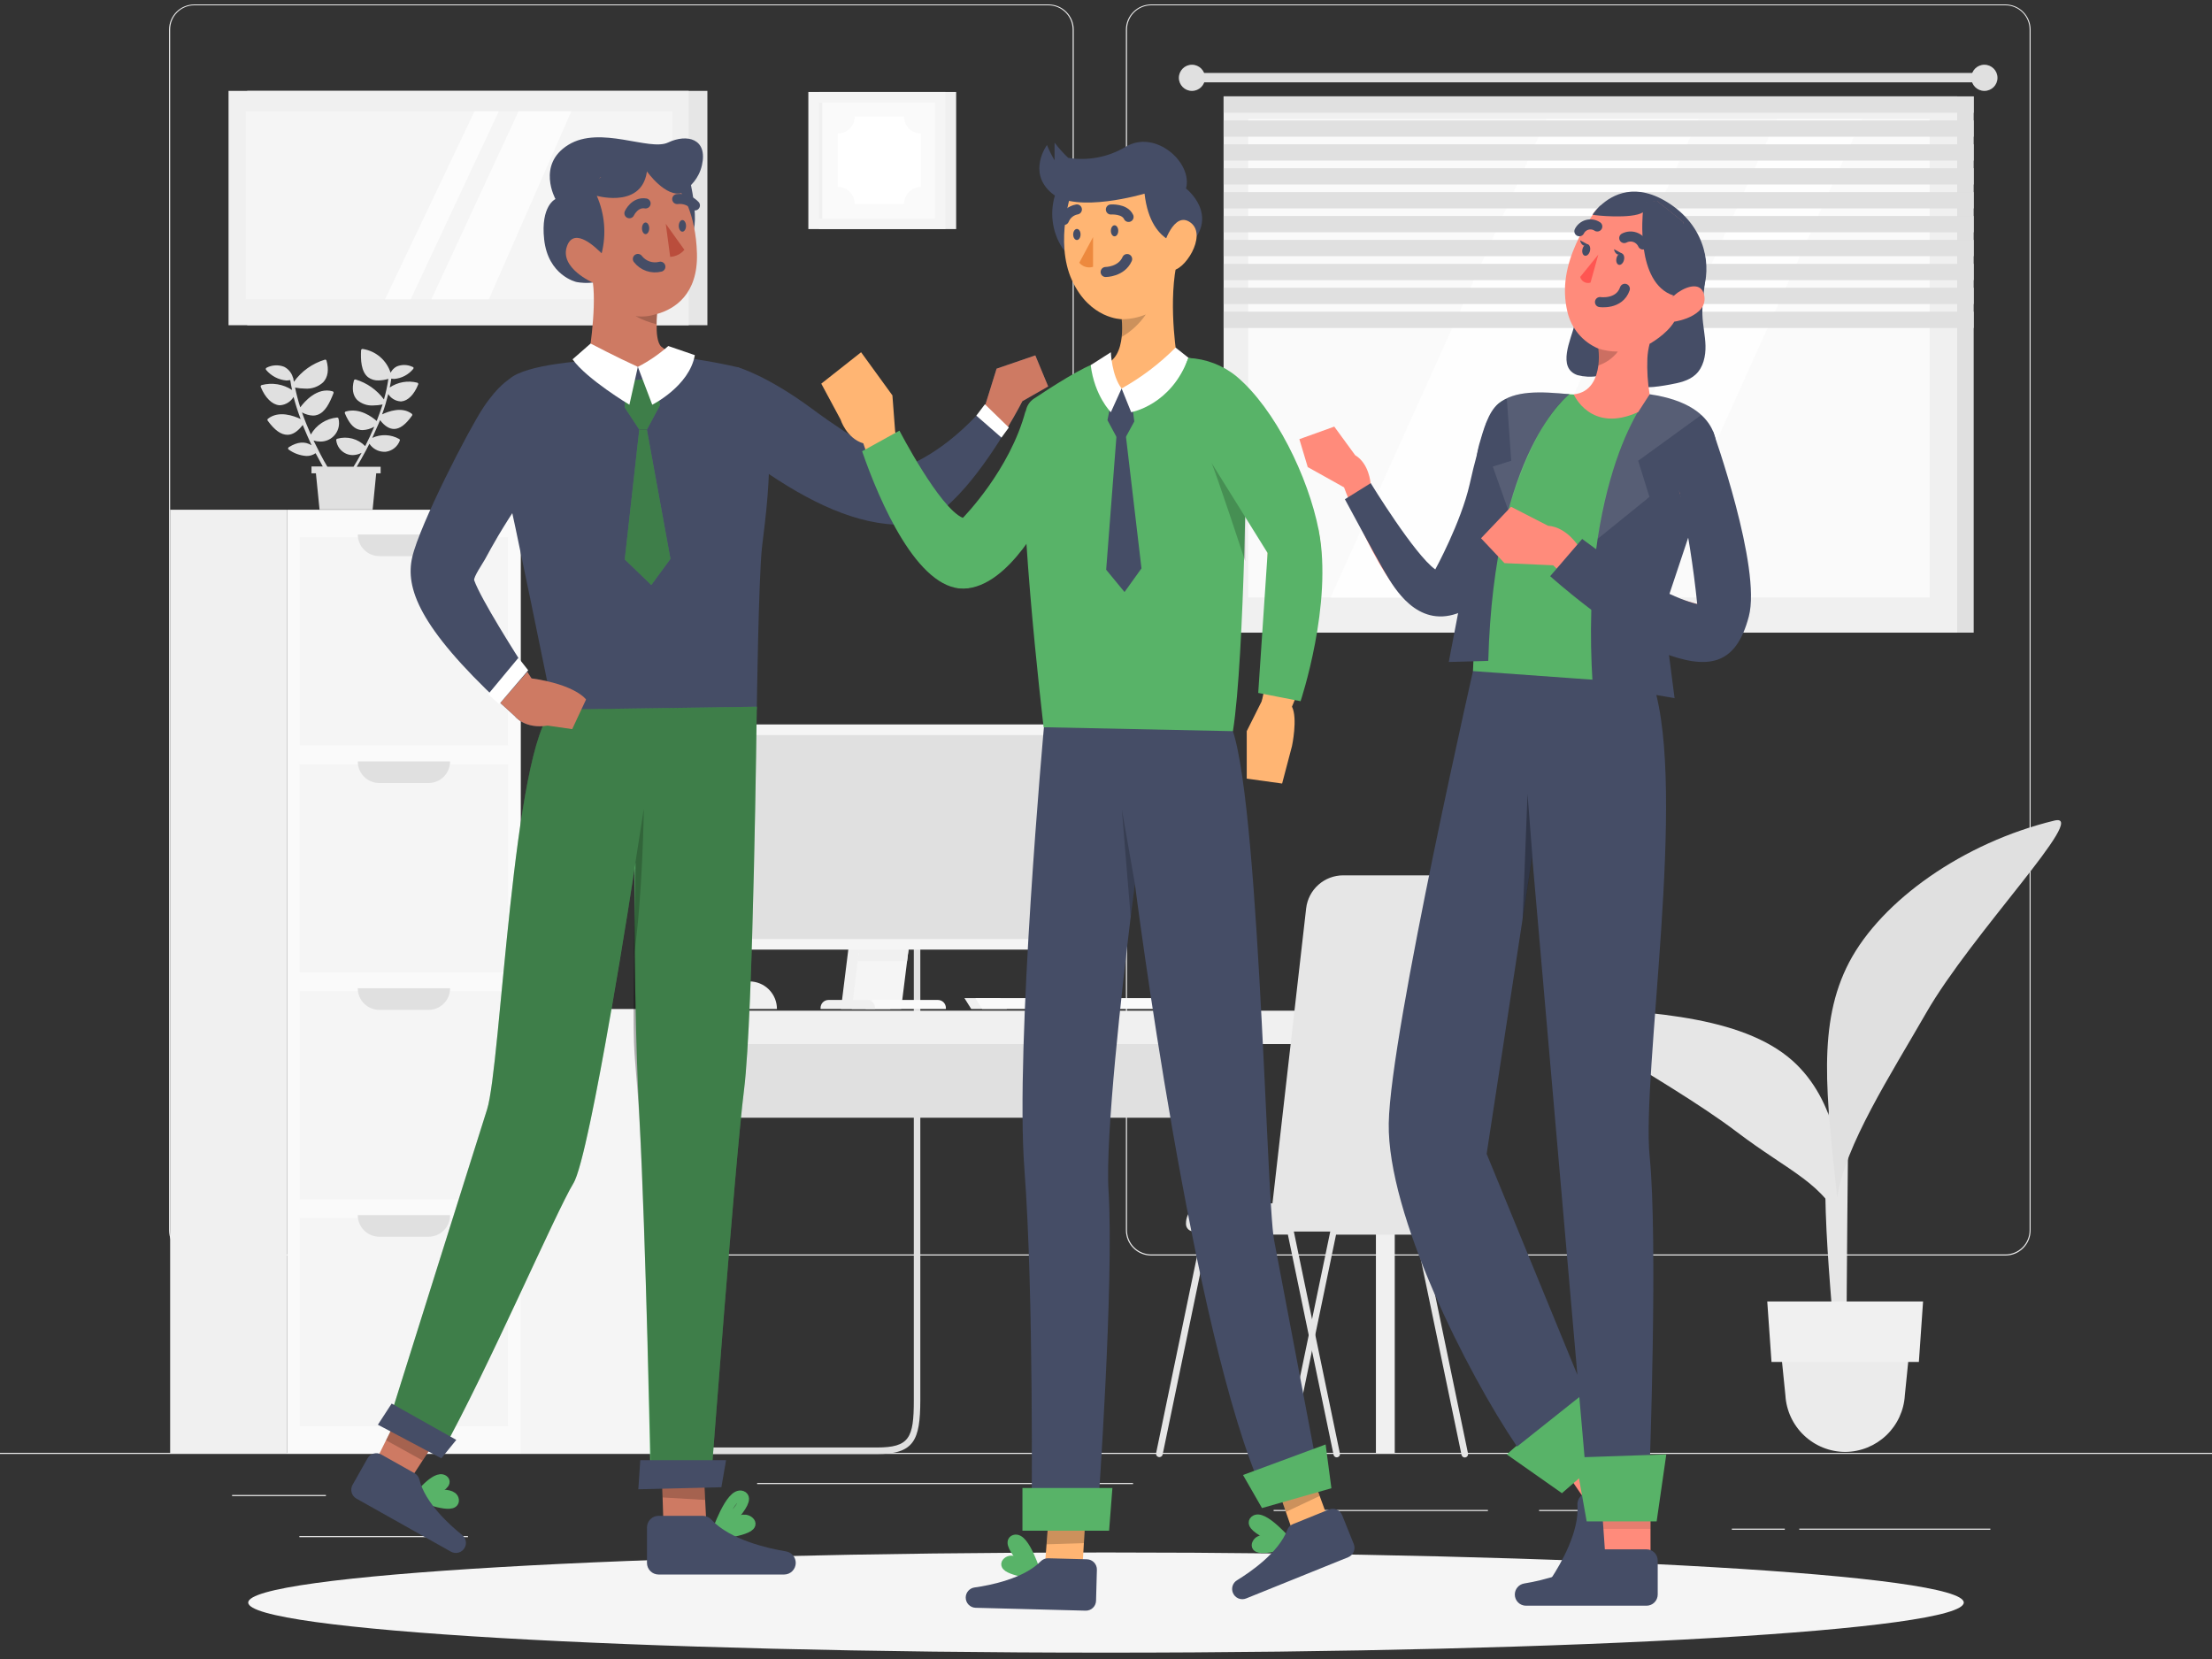 <svg width="220" height="165" viewBox="0 0 220 165" fill="none" xmlns="http://www.w3.org/2000/svg">
<rect x="0" y="0" width="220" height="165" fill="#333333" stroke="none"/>
<g clip-path="url(#clip0_1:6251)">
<path d="M110 164.367C157.116 164.367 195.312 162.137 195.312 159.386C195.312 156.635 157.116 154.405 110 154.405C62.884 154.405 24.688 156.635 24.688 159.386C24.688 162.137 62.884 164.367 110 164.367Z" fill="#F5F5F5"/>
<path d="M220 144.495H0V144.605H220V144.495Z" fill="#EBEBEB"/>
<path d="M32.415 148.686H23.082V148.796H32.415V148.686Z" fill="#EBEBEB"/>
<path d="M112.689 147.492H75.302V147.602H112.689V147.492Z" fill="#EBEBEB"/>
<path d="M46.543 152.772H29.775V152.882H46.543V152.772Z" fill="#EBEBEB"/>
<path d="M197.956 152.034H178.952V152.144H197.956V152.034Z" fill="#EBEBEB"/>
<path d="M177.514 152.034H172.247V152.144H177.514V152.034Z" fill="#EBEBEB"/>
<path d="M163.192 150.176H153.072V150.286H163.192V150.176Z" fill="#EBEBEB"/>
<path d="M147.985 150.176H126.671V150.286H147.985V150.176Z" fill="#EBEBEB"/>
<path d="M104.28 124.872H19.32C18.655 124.871 18.017 124.606 17.547 124.135C17.076 123.664 16.812 123.025 16.812 122.36V2.931C16.818 2.269 17.085 1.636 17.554 1.17C18.024 0.704 18.659 0.441 19.32 0.44H104.28C104.946 0.44 105.585 0.705 106.057 1.176C106.528 1.647 106.792 2.286 106.792 2.953V122.36C106.792 123.026 106.528 123.665 106.057 124.136C105.585 124.608 104.946 124.872 104.28 124.872ZM19.32 0.528C18.684 0.529 18.074 0.783 17.625 1.234C17.175 1.684 16.922 2.294 16.922 2.931V122.36C16.922 122.996 17.175 123.607 17.625 124.057C18.074 124.508 18.684 124.761 19.32 124.762H104.28C104.916 124.76 105.526 124.506 105.976 124.056C106.426 123.606 106.68 122.996 106.682 122.36V2.931C106.68 2.294 106.426 1.685 105.976 1.235C105.526 0.784 104.916 0.531 104.28 0.528H19.32Z" fill="#EBEBEB"/>
<path d="M199.456 124.872H114.492C113.827 124.87 113.189 124.605 112.719 124.134C112.248 123.663 111.982 123.026 111.98 122.36V2.931C111.987 2.269 112.255 1.636 112.725 1.17C113.195 0.703 113.83 0.441 114.492 0.44H199.456C200.117 0.443 200.751 0.705 201.22 1.171C201.688 1.638 201.954 2.27 201.96 2.931V122.36C201.961 122.689 201.896 123.016 201.771 123.32C201.645 123.625 201.461 123.901 201.229 124.135C200.996 124.368 200.72 124.553 200.416 124.68C200.112 124.806 199.786 124.872 199.456 124.872ZM114.492 0.528C113.856 0.531 113.246 0.784 112.796 1.235C112.346 1.685 112.092 2.294 112.09 2.931V122.36C112.092 122.996 112.346 123.606 112.796 124.056C113.246 124.506 113.856 124.76 114.492 124.762H199.456C200.093 124.76 200.703 124.506 201.153 124.056C201.603 123.606 201.857 122.996 201.859 122.36V2.931C201.857 2.294 201.603 1.685 201.153 1.235C200.703 0.784 200.093 0.531 199.456 0.528H114.492Z" fill="#EBEBEB"/>
<path d="M138.719 100.352H136.845V144.58H138.719V100.352Z" fill="#F0F0F0"/>
<path d="M117.731 101.613H65.375V111.165H117.731V101.613Z" fill="#E0E0E0"/>
<path d="M87.208 144.615H64.768C64.682 144.615 64.599 144.581 64.538 144.52C64.477 144.459 64.442 144.376 64.442 144.29C64.442 144.203 64.477 144.121 64.538 144.059C64.599 143.998 64.682 143.964 64.768 143.964H87.208C90.451 143.964 90.886 143.018 90.886 139.26V91.877C90.881 91.831 90.885 91.785 90.899 91.741C90.913 91.697 90.936 91.657 90.967 91.623C90.997 91.588 91.035 91.561 91.076 91.542C91.118 91.523 91.164 91.513 91.21 91.513C91.256 91.513 91.301 91.523 91.343 91.542C91.385 91.561 91.422 91.588 91.453 91.623C91.484 91.657 91.507 91.697 91.52 91.741C91.534 91.785 91.538 91.831 91.533 91.877V139.26C91.52 143.278 90.908 144.615 87.208 144.615Z" fill="#E0E0E0"/>
<path d="M138.208 100.523H67.39V103.841H138.208V100.523Z" fill="#F0F0F0"/>
<path d="M67.901 100.352H45.162V144.58H67.901V100.352Z" fill="#F5F5F5"/>
<path d="M67.897 100.352H66.022V144.58H67.897V100.352Z" fill="#F0F0F0"/>
<path d="M51.797 50.697H28.538V144.584H51.797V50.697Z" fill="#FAFAFA"/>
<path d="M50.521 53.438H29.814V74.144H50.521V53.438Z" fill="#F5F5F5"/>
<path d="M35.583 53.162H44.765C44.765 53.731 44.539 54.277 44.136 54.68C43.734 55.083 43.188 55.309 42.618 55.309H37.743C37.461 55.31 37.181 55.257 36.92 55.15C36.659 55.044 36.422 54.887 36.221 54.689C36.02 54.491 35.861 54.255 35.751 53.995C35.642 53.736 35.584 53.457 35.583 53.175V53.162Z" fill="#E0E0E0"/>
<path d="M50.517 76.002H29.81V96.708H50.517V76.002Z" fill="#F5F5F5"/>
<path d="M50.521 98.568H29.814V119.275H50.521V98.568Z" fill="#F5F5F5"/>
<path d="M50.521 121.137H29.814V141.843H50.521V121.137Z" fill="#F5F5F5"/>
<path d="M35.583 75.729H44.765C44.764 76.298 44.538 76.844 44.136 77.247C43.733 77.65 43.188 77.878 42.618 77.88H37.743C37.461 77.882 37.181 77.828 36.919 77.721C36.658 77.615 36.42 77.458 36.219 77.259C36.019 77.061 35.859 76.824 35.75 76.564C35.641 76.303 35.584 76.024 35.583 75.742V75.729Z" fill="#E0E0E0"/>
<path d="M35.583 98.292H44.765C44.766 98.575 44.711 98.854 44.603 99.115C44.495 99.376 44.337 99.612 44.138 99.812C43.938 100.011 43.701 100.17 43.441 100.277C43.18 100.385 42.9 100.44 42.618 100.44H37.743C37.174 100.443 36.627 100.221 36.222 99.822C35.817 99.422 35.587 98.879 35.583 98.31V98.292Z" fill="#E0E0E0"/>
<path d="M35.583 120.854H44.765C44.766 121.137 44.711 121.416 44.603 121.677C44.495 121.938 44.337 122.174 44.138 122.374C43.938 122.573 43.701 122.732 43.441 122.839C43.18 122.947 42.9 123.002 42.618 123.002H37.743C37.174 123.005 36.627 122.783 36.222 122.384C35.817 121.984 35.587 121.441 35.583 120.872V120.854Z" fill="#E0E0E0"/>
<path d="M28.538 50.697H16.922V144.584H28.538V50.697Z" fill="#F0F0F0"/>
<path d="M88.537 100.351H83.635L84.823 90.803H89.734L88.537 100.351Z" fill="#F0F0F0"/>
<path d="M89.624 100.351H84.718L85.915 90.803H90.816L89.624 100.351Z" fill="#F5F5F5"/>
<path d="M100.148 100.351H96.598L95.92 99.269H99.466L100.148 100.351Z" fill="#F0F0F0"/>
<path d="M119.152 100.351H97.685L97.007 99.269H116.257L119.152 100.351Z" fill="#FAFAFA"/>
<path d="M72.983 97.609H74.536C74.896 97.609 75.252 97.68 75.584 97.818C75.917 97.955 76.219 98.157 76.473 98.412C76.727 98.667 76.928 98.969 77.066 99.301C77.203 99.634 77.273 99.99 77.273 100.35H70.233C70.233 99.623 70.522 98.926 71.036 98.412C71.55 97.898 72.247 97.609 72.974 97.609H72.983Z" fill="#F0F0F0"/>
<path d="M90.217 95.577H85.316L85.914 90.803H90.816L90.217 95.577Z" fill="#F0F0F0"/>
<path d="M72.186 94.433H106.92C106.983 94.434 107.046 94.422 107.104 94.398C107.163 94.374 107.216 94.339 107.261 94.294C107.305 94.249 107.34 94.196 107.364 94.138C107.388 94.079 107.4 94.017 107.4 93.954C107.402 93.933 107.402 93.912 107.4 93.892L104.72 72.499C104.711 72.379 104.657 72.267 104.569 72.186C104.481 72.104 104.365 72.059 104.245 72.059H69.52C69.393 72.059 69.271 72.11 69.181 72.2C69.091 72.29 69.04 72.412 69.04 72.539C69.038 72.559 69.038 72.58 69.04 72.6L71.72 94.015C71.736 94.129 71.791 94.233 71.876 94.31C71.962 94.386 72.072 94.43 72.186 94.433Z" fill="#F0F0F0"/>
<path d="M72.71 94.433H107.413C107.476 94.434 107.539 94.422 107.597 94.398C107.656 94.374 107.709 94.339 107.753 94.294C107.798 94.249 107.833 94.196 107.857 94.138C107.881 94.079 107.893 94.017 107.893 93.954C107.895 93.933 107.895 93.912 107.893 93.892L105.222 72.499C105.209 72.38 105.153 72.27 105.065 72.189C104.977 72.108 104.862 72.062 104.742 72.059H70.035C69.908 72.059 69.786 72.11 69.696 72.2C69.606 72.29 69.555 72.412 69.555 72.539C69.553 72.559 69.553 72.58 69.555 72.6L72.231 93.998C72.241 94.117 72.296 94.229 72.385 94.31C72.474 94.391 72.59 94.435 72.71 94.433Z" fill="#F5F5F5"/>
<path d="M106.77 93.25L104.28 73.226C104.276 73.193 104.259 73.163 104.234 73.142C104.209 73.121 104.176 73.11 104.144 73.111H70.814C70.796 73.11 70.779 73.112 70.763 73.118C70.747 73.124 70.732 73.132 70.719 73.144C70.706 73.156 70.696 73.169 70.689 73.185C70.682 73.201 70.678 73.217 70.677 73.235V73.261L73.181 93.281C73.184 93.314 73.199 93.344 73.224 93.366C73.248 93.388 73.28 93.4 73.313 93.4H106.638C106.656 93.399 106.674 93.395 106.69 93.388C106.707 93.38 106.721 93.37 106.734 93.357C106.746 93.344 106.755 93.328 106.762 93.311C106.768 93.295 106.771 93.277 106.77 93.259V93.25Z" fill="#E0E0E0"/>
<path d="M94.09 100.35H86.099V100.249C86.099 100.038 86.183 99.837 86.331 99.687C86.479 99.538 86.681 99.454 86.891 99.453H93.28C93.491 99.453 93.694 99.536 93.843 99.686C93.993 99.835 94.076 100.038 94.076 100.249V100.35H94.09Z" fill="#FAFAFA"/>
<path d="M87.027 100.35H81.611V100.249C81.61 100.145 81.63 100.041 81.67 99.945C81.71 99.848 81.768 99.76 81.841 99.686C81.915 99.612 82.002 99.553 82.099 99.513C82.195 99.473 82.299 99.453 82.403 99.453H86.24C86.45 99.454 86.652 99.538 86.8 99.687C86.948 99.837 87.032 100.038 87.032 100.249V100.35H87.027Z" fill="#F0F0F0"/>
<path d="M38.368 40.093C38.456 39.794 38.539 39.49 38.614 39.191C38.745 39.4 38.923 39.575 39.134 39.701C39.345 39.828 39.583 39.904 39.829 39.921H39.934C40.581 39.86 41.197 39.231 41.589 38.245C41.597 38.228 41.602 38.209 41.602 38.19C41.602 38.171 41.597 38.152 41.589 38.135C41.58 38.117 41.567 38.102 41.552 38.089C41.537 38.076 41.52 38.066 41.501 38.06C41.037 37.943 40.553 37.924 40.081 38.006C39.61 38.088 39.161 38.268 38.764 38.535C38.825 38.249 38.874 37.959 38.918 37.655C39.019 37.677 39.122 37.687 39.226 37.686C39.587 37.654 39.937 37.55 40.257 37.38C40.578 37.211 40.861 36.98 41.091 36.701C41.117 36.674 41.13 36.638 41.13 36.602C41.13 36.565 41.117 36.529 41.091 36.503H41.056C40.812 36.381 40.544 36.312 40.271 36.302C39.998 36.291 39.726 36.339 39.472 36.441C39.202 36.578 38.983 36.799 38.847 37.07C38.651 36.458 38.288 35.913 37.8 35.495C37.311 35.078 36.715 34.805 36.08 34.707C36.061 34.703 36.041 34.703 36.022 34.707C36.002 34.712 35.985 34.721 35.97 34.734C35.954 34.746 35.94 34.761 35.93 34.778C35.92 34.796 35.914 34.815 35.913 34.835C35.86 35.79 35.913 36.965 36.608 37.519C36.906 37.74 37.271 37.852 37.642 37.836C37.976 37.831 38.308 37.779 38.627 37.682C38.525 38.373 38.378 39.056 38.187 39.728C37.484 38.776 36.492 38.078 35.358 37.739C35.324 37.735 35.29 37.743 35.261 37.762C35.232 37.78 35.211 37.808 35.2 37.84C34.984 38.667 35.094 39.336 35.521 39.776C35.738 39.969 35.992 40.117 36.267 40.212C36.542 40.306 36.833 40.345 37.123 40.326C37.434 40.323 37.745 40.29 38.051 40.229C37.875 40.793 37.664 41.347 37.466 41.871C37.026 41.483 35.772 40.524 34.386 40.929C34.349 40.943 34.32 40.969 34.302 41.004C34.294 41.021 34.289 41.04 34.289 41.059C34.289 41.078 34.294 41.097 34.302 41.114C34.689 42.029 35.103 42.535 35.622 42.707C35.764 42.754 35.913 42.778 36.062 42.777C36.471 42.761 36.87 42.644 37.224 42.438C36.929 43.138 36.617 43.789 36.322 44.37C35.968 44.009 35.523 43.751 35.035 43.621C34.546 43.492 34.032 43.497 33.545 43.635C33.512 43.642 33.483 43.662 33.464 43.69C33.444 43.717 33.436 43.751 33.44 43.785C33.473 44.077 33.583 44.356 33.758 44.592C33.934 44.828 34.168 45.014 34.439 45.131C34.643 45.218 34.863 45.263 35.085 45.263C35.393 45.257 35.694 45.179 35.965 45.034C35.662 45.593 35.385 46.064 35.165 46.416H32.56C32.12 45.703 31.68 44.814 31.183 43.815C31.402 43.882 31.631 43.916 31.86 43.917C32.102 43.92 32.341 43.876 32.565 43.787C32.79 43.697 32.994 43.565 33.167 43.396C33.34 43.228 33.478 43.027 33.573 42.805C33.668 42.584 33.718 42.345 33.721 42.104C33.724 41.942 33.705 41.781 33.664 41.624C33.655 41.593 33.635 41.566 33.607 41.548C33.58 41.53 33.547 41.523 33.515 41.527C32.977 41.58 32.461 41.76 32.008 42.054C31.555 42.349 31.18 42.747 30.914 43.217C30.606 42.522 30.303 41.783 30.034 41.017C30.37 41.207 30.745 41.315 31.13 41.334C31.28 41.334 31.428 41.309 31.57 41.259C32.344 41.004 32.789 40.071 33.167 39.107C33.176 39.09 33.18 39.07 33.18 39.05C33.18 39.03 33.176 39.011 33.167 38.993C33.158 38.975 33.146 38.96 33.13 38.947C33.115 38.934 33.098 38.924 33.079 38.918C31.53 38.478 30.259 39.974 29.863 40.511C29.656 39.867 29.484 39.212 29.348 38.549C29.674 38.611 30.006 38.645 30.338 38.65C30.667 38.674 30.997 38.63 31.308 38.521C31.619 38.412 31.904 38.24 32.146 38.016C32.613 37.519 32.727 36.775 32.476 35.873C32.472 35.856 32.465 35.839 32.454 35.824C32.443 35.809 32.429 35.797 32.414 35.788C32.398 35.778 32.381 35.772 32.363 35.769C32.345 35.767 32.327 35.768 32.309 35.772C31.068 36.147 29.986 36.92 29.229 37.972L29.167 37.62C29.165 37.591 29.152 37.563 29.132 37.541C29.067 37.312 28.956 37.099 28.804 36.916C28.653 36.733 28.465 36.583 28.252 36.476C27.973 36.369 27.674 36.322 27.376 36.338C27.077 36.354 26.785 36.432 26.519 36.569C26.498 36.578 26.481 36.591 26.466 36.608C26.452 36.625 26.441 36.644 26.435 36.665C26.43 36.687 26.43 36.709 26.436 36.731C26.441 36.752 26.451 36.772 26.466 36.789C26.718 37.09 27.028 37.338 27.377 37.52C27.726 37.701 28.107 37.811 28.499 37.845C28.623 37.84 28.746 37.827 28.868 37.805C28.917 38.131 28.978 38.461 29.049 38.786C28.608 38.496 28.11 38.303 27.589 38.219C27.069 38.135 26.536 38.162 26.026 38.298C25.987 38.311 25.954 38.337 25.933 38.373C25.92 38.41 25.92 38.45 25.933 38.487C26.373 39.565 27.069 40.247 27.781 40.304H27.878C28.148 40.281 28.409 40.194 28.638 40.05C28.868 39.906 29.06 39.71 29.198 39.477C29.394 40.222 29.629 40.956 29.902 41.677C29.233 41.36 27.729 40.797 26.651 41.646C26.622 41.668 26.604 41.7 26.598 41.735C26.592 41.77 26.6 41.806 26.62 41.835C27.315 42.786 27.94 43.243 28.591 43.243C29.11 43.243 29.612 42.913 30.109 42.267C30.395 42.975 30.707 43.657 30.989 44.286C30.32 43.873 29.585 43.934 28.719 44.48C28.699 44.493 28.682 44.51 28.671 44.531C28.659 44.552 28.653 44.575 28.653 44.599C28.651 44.621 28.655 44.644 28.665 44.664C28.675 44.684 28.691 44.701 28.71 44.713C29.226 45.086 29.835 45.307 30.47 45.351C30.798 45.36 31.121 45.263 31.389 45.074C31.636 45.549 31.878 45.985 32.102 46.394H30.98V47.076H31.42L31.781 50.679H37.061L37.417 47.076H37.857V46.42H35.481C35.745 45.98 36.08 45.399 36.441 44.717C36.45 44.702 36.457 44.686 36.463 44.669C36.555 44.493 36.647 44.317 36.74 44.132C36.897 44.37 37.108 44.567 37.357 44.707C37.606 44.846 37.885 44.924 38.17 44.933H38.346C38.661 44.897 38.961 44.774 39.211 44.579C39.461 44.383 39.652 44.122 39.763 43.824C39.775 43.794 39.775 43.761 39.764 43.731C39.752 43.7 39.73 43.676 39.701 43.661C39.296 43.432 38.842 43.302 38.377 43.283C37.911 43.264 37.448 43.356 37.026 43.551C37.224 43.111 37.413 42.671 37.611 42.231C37.627 42.214 37.638 42.193 37.642 42.17C37.695 42.038 37.743 41.906 37.8 41.783C38.24 42.363 38.715 42.663 39.191 42.663C39.767 42.663 40.352 42.223 40.977 41.343C40.988 41.328 40.996 41.312 41.001 41.294C41.006 41.277 41.007 41.258 41.005 41.24C41.002 41.222 40.996 41.205 40.987 41.189C40.978 41.173 40.965 41.16 40.951 41.149C39.965 40.41 38.632 40.916 38.003 41.211C38.13 40.859 38.249 40.507 38.355 40.15L38.368 40.093Z" fill="#E0E0E0"/>
<path d="M126.24 122.465H140.8C142.131 122.462 143.407 121.939 144.358 121.008C145.308 120.077 145.857 118.811 145.886 117.48L146.432 90.847C146.451 89.862 146.078 88.909 145.395 88.199C144.711 87.488 143.774 87.078 142.789 87.059H133.597C132.685 87.057 131.804 87.392 131.123 87.999C130.442 88.606 130.008 89.443 129.906 90.35L126.24 122.465Z" fill="#E6E6E6"/>
<path d="M134.2 122.465H118.681C118.489 122.465 118.304 122.388 118.168 122.252C118.032 122.116 117.955 121.931 117.955 121.739V121.668C117.955 121.141 118.165 120.635 118.538 120.262C118.911 119.889 119.417 119.679 119.944 119.679H134.2V122.469V122.465Z" fill="#E6E6E6"/>
<path d="M132.955 144.945C132.88 144.947 132.807 144.922 132.748 144.875C132.69 144.829 132.649 144.763 132.634 144.69L128.089 122.791H120.169L115.628 144.69C115.603 144.769 115.549 144.836 115.478 144.877C115.406 144.919 115.322 144.933 115.241 144.916C115.16 144.899 115.088 144.852 115.039 144.785C114.99 144.719 114.968 144.636 114.977 144.554L119.579 122.4C119.594 122.325 119.634 122.257 119.694 122.21C119.754 122.162 119.828 122.137 119.905 122.14H128.344C128.419 122.139 128.493 122.164 128.552 122.211C128.61 122.259 128.651 122.325 128.665 122.4L133.263 144.554C133.272 144.595 133.273 144.638 133.265 144.679C133.258 144.721 133.242 144.761 133.219 144.796C133.197 144.832 133.167 144.862 133.132 144.886C133.097 144.911 133.058 144.927 133.017 144.936L132.955 144.945Z" fill="#E6E6E6"/>
<path d="M128.04 144.944H127.974C127.889 144.927 127.815 144.877 127.767 144.806C127.719 144.734 127.702 144.646 127.719 144.561L132.321 122.403C132.337 122.329 132.378 122.263 132.438 122.215C132.497 122.168 132.571 122.143 132.647 122.143H141.086C141.161 122.144 141.234 122.17 141.292 122.217C141.351 122.264 141.391 122.33 141.407 122.403L146.005 144.561C146.014 144.604 146.014 144.648 146.006 144.69C145.997 144.733 145.981 144.773 145.957 144.809C145.933 144.846 145.902 144.877 145.866 144.901C145.831 144.925 145.79 144.942 145.748 144.951C145.705 144.96 145.661 144.96 145.619 144.952C145.576 144.943 145.536 144.927 145.5 144.903C145.464 144.879 145.432 144.848 145.408 144.812C145.384 144.776 145.367 144.736 145.358 144.693L140.8 122.795H132.88L128.339 144.693C128.322 144.762 128.284 144.823 128.231 144.868C128.177 144.913 128.11 144.94 128.04 144.944Z" fill="#E6E6E6"/>
<path d="M182.727 138.517H183.634C183.634 136.652 183.634 131.917 183.731 121.058C183.889 101.381 184.206 100.185 184.206 100.185L182.05 109.271C180.677 119.325 182.437 129.445 182.727 138.517Z" fill="#E6E6E6"/>
<path d="M178.71 105.9C173.958 101.205 164.683 100.576 155.205 100.18C151.487 100.026 165.589 107.171 172.66 112.522C178.125 116.675 181.495 117.657 183.317 122.136C183.528 116.323 182.802 109.948 178.71 105.9Z" fill="#E6E6E6"/>
<path d="M183.92 95.691C187.141 89.575 195.241 83.811 204.332 81.611C207.896 80.753 196.06 92.901 191.572 100.742C188.078 106.832 183.445 113.978 182.728 119.117C181.641 108.957 180.708 101.807 183.92 95.691Z" fill="#E0E0E0"/>
<path d="M183.528 144.404C182.005 144.401 180.54 143.816 179.432 142.769C178.325 141.723 177.659 140.293 177.571 138.772L177.025 133.377H189.996L189.451 138.772C189.363 140.287 188.702 141.712 187.602 142.757C186.502 143.803 185.046 144.392 183.528 144.404Z" fill="#EBEBEB"/>
<path d="M190.846 135.455H176.189L175.767 129.445H191.264L190.846 135.455Z" fill="#F0F0F0"/>
<path d="M196.298 9.584H121.7V62.921H196.298V9.584Z" fill="#E0E0E0"/>
<path d="M194.652 9.584H121.7V62.921H194.652V9.584Z" fill="#F0F0F0"/>
<path d="M191.919 11.841H124.137V59.431H191.919V11.841Z" fill="#FAFAFA"/>
<path d="M197.362 7.255H119.174V8.188H197.362V7.255Z" fill="#E0E0E0"/>
<path d="M118.549 9.042C119.269 9.042 119.852 8.459 119.852 7.74C119.852 7.02 119.269 6.437 118.549 6.437C117.83 6.437 117.247 7.02 117.247 7.74C117.247 8.459 117.83 9.042 118.549 9.042Z" fill="#E0E0E0"/>
<path d="M197.362 9.042C198.082 9.042 198.665 8.459 198.665 7.74C198.665 7.02 198.082 6.437 197.362 6.437C196.643 6.437 196.06 7.02 196.06 7.74C196.06 8.459 196.643 9.042 197.362 9.042Z" fill="#E0E0E0"/>
<path opacity="0.7" d="M185.192 11.841L163.702 59.431H155.232L176.722 11.841H185.192Z" fill="white"/>
<path opacity="0.7" d="M168.929 11.841L147.439 59.431H132.321L153.811 11.841H168.929Z" fill="white"/>
<path d="M196.297 30.999H121.7V32.618H196.297V30.999Z" fill="#E0E0E0"/>
<path d="M196.297 28.618H121.7V30.238H196.297V28.618Z" fill="#E0E0E0"/>
<path d="M196.297 26.242H121.7V27.861H196.297V26.242Z" fill="#E0E0E0"/>
<path d="M196.297 23.861H121.7V25.48H196.297V23.861Z" fill="#E0E0E0"/>
<path d="M196.298 21.485H121.7V23.104H196.298V21.485Z" fill="#E0E0E0"/>
<path d="M196.297 19.109H121.7V20.729H196.297V19.109Z" fill="#E0E0E0"/>
<path d="M196.297 16.729H121.7V18.349H196.297V16.729Z" fill="#E0E0E0"/>
<path d="M196.298 14.354H121.7V15.973H196.298V14.354Z" fill="#E0E0E0"/>
<path d="M196.298 11.977H121.7V13.596H196.298V11.977Z" fill="#E0E0E0"/>
<path d="M196.298 9.596H121.7V11.215H196.298V9.596Z" fill="#E0E0E0"/>
<path d="M95.097 9.148H81.462V22.784H95.097V9.148Z" fill="#F0F0F0"/>
<path d="M94.033 9.148H80.397V22.784H94.033V9.148Z" fill="#F5F5F5"/>
<path d="M92.985 10.2H81.448V21.737H92.985V10.2Z" fill="#FAFAFA"/>
<path d="M81.774 10.2H81.448V21.737H81.774V10.2Z" fill="#F0F0F0"/>
<path d="M91.599 13.28V18.591C91.153 18.591 90.726 18.768 90.411 19.083C90.095 19.398 89.918 19.826 89.918 20.272H85.008C85.008 20.05 84.964 19.832 84.88 19.627C84.795 19.423 84.671 19.238 84.514 19.082C84.358 18.925 84.172 18.802 83.967 18.718C83.763 18.633 83.544 18.59 83.323 18.591V13.28C83.544 13.281 83.763 13.238 83.967 13.153C84.172 13.069 84.358 12.945 84.514 12.789C84.671 12.633 84.795 12.448 84.88 12.243C84.964 12.039 85.008 11.82 85.008 11.599H89.918C89.918 11.82 89.962 12.039 90.046 12.242C90.131 12.446 90.255 12.632 90.411 12.788C90.567 12.944 90.752 13.068 90.956 13.152C91.16 13.237 91.378 13.28 91.599 13.28Z" fill="white"/>
<path d="M70.356 9.039H24.587V32.346H70.356V9.039Z" fill="#E6E6E6"/>
<path d="M68.499 9.039H22.73V32.346H68.499V9.039Z" fill="#F0F0F0"/>
<path d="M66.854 11.071H24.455V29.775H66.854V11.071Z" fill="#F5F5F5"/>
<path opacity="0.7" d="M56.822 11.071L48.616 29.775H42.9L51.573 11.071H56.822Z" fill="white"/>
<path opacity="0.7" d="M49.61 11.071L40.841 29.775H38.293L47.194 11.071H49.61Z" fill="white"/>
<path d="M57.315 28.042C57.315 28.042 54.516 27.417 54.12 23.809C53.755 20.461 55.246 19.797 55.246 19.797C55.246 19.797 53.341 16.373 56.523 14.407C59.704 12.44 64.575 15.062 66.449 14.173C68.323 13.285 70.409 13.782 69.815 16.422C69.221 19.062 66.44 19.748 66.44 19.748L60.02 18.622C60.02 18.622 62.788 25.838 61.147 27.197C59.506 28.557 57.315 28.042 57.315 28.042Z" fill="#454D66"/>
<path d="M68.499 17.407C68.499 17.407 69.885 22.792 68.499 23.721C67.113 24.649 66.814 18.203 66.814 18.203L68.499 17.407Z" fill="#454D66"/>
<path d="M58.287 69.57L56.91 72.518L54.468 72.166C52.166 72.536 51.207 71.229 51.207 71.229L49.76 69.909C41.668 62.332 40.304 58.469 40.999 55.42C41.734 52.199 46.609 42.726 48.079 40.521C49.548 38.317 50.657 37.714 50.657 37.714C53.324 36.566 55.343 37.393 56.272 40.244C57.024 42.55 55.317 44.956 54.001 46.694C52.383 48.822 50.887 51.04 49.522 53.338C49.082 54.095 48.642 54.865 48.228 55.64C48.048 55.974 47.054 57.426 47.164 57.721C47.841 59.608 51.247 64.968 52.444 66.824L52.857 67.467C57.275 68.1 58.287 69.57 58.287 69.57Z" fill="#454D66"/>
<path d="M104.249 38.434L101.684 39.9C101.684 39.9 101.129 40.991 100.214 42.518C98.133 45.998 94.195 51.758 90.714 52.145C86.143 52.528 81.338 50.411 76.511 47.173C71.684 43.934 73.387 36.525 73.387 36.525C73.387 36.525 76.269 37.334 80.731 40.634C85.192 43.934 88.976 45.95 90.076 46.376C90.076 46.376 93.86 45.158 97.957 40.397L99.118 36.666L102.968 35.346L104.249 38.434Z" fill="#454D66"/>
<path d="M50.495 49.044C50.662 49.281 55 70.577 55 70.577H75.267C75.267 70.577 75.447 57.557 75.781 54.469C76.116 51.38 78.166 38.629 73.388 36.526C73.388 36.526 68.522 35.368 64.931 35.32C62.77 35.291 60.611 35.475 58.485 35.87C58.485 35.87 52.268 36.2 50.653 37.705C49.038 39.209 50.495 49.044 50.495 49.044Z" fill="#454D66"/>
<path d="M75.267 70.29C75.267 70.29 74.924 101.007 74.004 108.355C73.085 115.703 70.7 147.458 70.7 147.458L64.68 146.01C64.68 146.01 64.24 122.897 63.611 111.417C62.982 99.938 63.123 86.337 63.123 86.337C63.123 86.337 58.723 114.937 57.029 117.692C55.335 120.446 48.444 136.365 44.001 144.321L39.099 140.035C39.099 140.035 47.081 114.629 48.444 110.344C49.809 106.058 50.996 74.264 55.001 70.576L75.267 70.29Z" fill="#58B368"/>
<path d="M43.256 143.388L42.033 145.258L40.383 147.784L37.013 146.033L38.394 143.243L39.424 141.175L43.256 143.388Z" fill="#CE7A63"/>
<path d="M104.249 38.434L101.684 39.9C101.684 39.9 101.13 40.991 100.215 42.518L97.957 40.397L99.119 36.666L102.969 35.346L104.249 38.434Z" fill="#CE7A63"/>
<path opacity="0.3" d="M75.263 70.29C75.263 70.29 74.924 101.007 74.004 108.351C73.085 115.694 70.7 147.458 70.7 147.458L64.755 146.459C64.755 146.459 64.205 122.897 63.598 111.413C63.426 108.139 63.123 105.649 63.057 103.735C62.991 101.821 63.004 98.455 63.057 95.159C63.114 90.39 63.22 85.752 63.22 85.752L63.088 86.597C63.088 86.72 63.048 86.856 63.022 87.002L62.995 87.178C62.058 93.1 58.485 115.289 57.033 117.674C55.331 120.446 48.444 136.365 44.001 144.321L39.099 140.035C39.099 140.035 47.063 114.625 48.44 110.344C49.817 106.063 50.992 74.264 54.996 70.572L75.263 70.29Z" fill="black"/>
<path opacity="0.2" d="M63.069 86.594C63.069 86.717 63.03 86.853 63.003 86.999L63.069 86.594Z" fill="black"/>
<path opacity="0.2" d="M64.034 80.43C64.034 80.43 63.919 89.23 63.039 95.156C63.096 90.387 63.202 85.749 63.202 85.749L64.034 80.43Z" fill="black"/>
<path d="M65.771 34.479C66.362 34.94 67.033 35.285 67.751 35.496C67.751 35.496 66.726 36.728 63.439 36.486C62.159 36.389 60.531 37.088 58.489 35.87C58.489 35.87 59.343 30.994 58.969 28.108C58.969 28.108 55.594 26.66 56.399 24.465C57.13 22.467 59.405 24.76 59.818 25.195C59.413 24.68 56.985 21.438 58.753 18.784C59.32 17.937 60.065 17.225 60.938 16.698C61.81 16.171 62.787 15.843 63.8 15.735L66.59 16.483L67.712 19.123C67.712 19.123 69.212 21.156 69.318 25.226C69.423 29.296 67.069 30.739 65.358 31.223C65.358 31.223 65.309 31.663 65.309 32.257C65.287 33.054 65.362 34.105 65.771 34.479Z" fill="#CE7A63"/>
<path d="M66.655 25.546L66.216 22.259L68.068 24.847C67.892 25.053 67.677 25.222 67.434 25.342C67.191 25.463 66.926 25.532 66.655 25.546Z" fill="#BA4D3C"/>
<path d="M63.44 25.755C63.697 26.088 64.046 26.339 64.444 26.476C64.842 26.613 65.271 26.63 65.679 26.525" stroke="#454D66" stroke-linecap="round" stroke-linejoin="round"/>
<path d="M62.599 21.209C62.599 21.209 63.127 20.057 64.21 20.233" stroke="#454D66" stroke-linecap="round" stroke-linejoin="round"/>
<path d="M67.355 19.8C67.677 19.758 68.005 19.793 68.311 19.903C68.617 20.012 68.893 20.193 69.115 20.43" stroke="#454D66" stroke-linecap="round" stroke-linejoin="round"/>
<path d="M64.57 22.705C64.57 23.026 64.407 23.286 64.209 23.286C64.011 23.286 63.849 23.026 63.849 22.705C63.849 22.384 64.011 22.129 64.209 22.129C64.407 22.129 64.57 22.389 64.57 22.705Z" fill="#454D66"/>
<path d="M68.231 22.467C68.231 22.784 68.068 23.043 67.87 23.043C67.672 23.043 67.509 22.784 67.509 22.467C67.509 22.15 67.672 21.886 67.87 21.886C68.068 21.886 68.231 22.146 68.231 22.467Z" fill="#454D66"/>
<path d="M62.137 37.981L64.962 37.55L65.653 40.282L64.337 42.728H63.58L62.137 40.533V37.981Z" fill="#58B368"/>
<path d="M63.58 42.73L62.137 55.64L64.777 58.183L66.682 55.583L64.337 42.73H63.58Z" fill="#58B368"/>
<path opacity="0.3" d="M62.137 37.981L64.962 37.55L65.653 40.282L64.337 42.728H63.58L62.137 40.533V37.981Z" fill="black"/>
<path opacity="0.3" d="M63.58 42.73L62.137 55.64L64.777 58.183L66.682 55.583L64.337 42.73H63.58Z" fill="black"/>
<path d="M63.44 36.487L64.87 40.253C64.87 40.253 68.565 38.409 69.107 35.321L66.467 34.414C65.548 35.229 64.531 35.925 63.44 36.487Z" fill="white"/>
<path d="M58.74 34.167C58.74 34.167 61.297 35.513 63.439 36.486L62.599 40.252C62.599 40.252 58.366 37.718 56.945 35.738L58.74 34.167Z" fill="white"/>
<path opacity="0.2" d="M65.34 31.211C65.34 31.211 65.292 31.651 65.292 32.245C64.564 32.066 63.862 31.795 63.202 31.44C63.923 31.538 64.656 31.459 65.34 31.211Z" fill="black"/>
<path d="M59.84 25.195C60.319 23.287 60.148 21.275 59.356 19.475C59.356 19.475 64.376 20.914 64.39 16.342C64.39 16.342 57.693 17.411 57.35 19.792C57.007 22.172 59.268 24.548 59.84 25.195Z" fill="#454D66"/>
<path d="M64.315 17.015C64.315 17.015 66.233 19.739 67.879 19.175V15.216H62.159L59.136 17.02L61.23 19.175L62.788 17.895L64.315 17.015Z" fill="#454D66"/>
<path d="M70.299 152.408L66.004 152.188L65.899 148.932L65.82 146.556L69.296 146.209L69.982 146.24L70.132 149.179L70.299 152.408Z" fill="#CE7A63"/>
<path opacity="0.2" d="M70.132 149.179L65.899 148.932L65.82 146.556L69.296 146.209L69.982 146.24L70.132 149.179Z" fill="black"/>
<path d="M63.487 148.119L71.746 147.916L72.213 145.224H63.681L63.487 148.119Z" fill="#454D66"/>
<path d="M71.223 152.588C71.223 152.588 72.662 148.346 73.784 148.769C74.906 149.191 71.223 152.588 71.223 152.588Z" stroke="#58B368" stroke-miterlimit="10"/>
<path d="M71.469 152.589C71.469 152.589 73.643 150.521 74.518 151.326C75.394 152.131 71.469 152.589 71.469 152.589Z" stroke="#58B368" stroke-miterlimit="10"/>
<path opacity="0.2" d="M43.257 143.388L42.033 145.258L38.395 143.243L39.424 141.175L43.257 143.388Z" fill="black"/>
<path d="M37.585 141.699L43.894 145.039L45.382 143.208L38.953 139.596L37.585 141.699Z" fill="#454D66"/>
<path d="M41.602 148.906C41.602 148.906 43.389 146.671 44.115 147.199C44.841 147.727 41.602 148.906 41.602 148.906Z" stroke="#58B368" stroke-miterlimit="10"/>
<path d="M41.928 148.907C41.928 148.907 45.008 148.181 45.14 149.179C45.272 150.178 41.928 148.907 41.928 148.907Z" stroke="#58B368" stroke-miterlimit="10"/>
<path d="M41.228 146.521L37.915 144.659C37.684 144.531 37.411 144.499 37.156 144.571C36.902 144.643 36.686 144.812 36.555 145.042L35.064 147.682C34.934 147.914 34.901 148.188 34.973 148.443C35.045 148.699 35.215 148.916 35.446 149.046L44.849 154.326C45.081 154.456 45.355 154.489 45.61 154.417C45.866 154.345 46.083 154.175 46.213 153.943C46.329 153.737 46.368 153.495 46.323 153.263C46.278 153.03 46.152 152.821 45.967 152.672C44.752 151.699 42.262 149.464 41.712 147.15C41.679 147.017 41.619 146.893 41.535 146.785C41.452 146.677 41.348 146.587 41.228 146.521Z" fill="#454D66"/>
<path d="M69.903 150.759H65.503C65.195 150.76 64.901 150.883 64.684 151.101C64.467 151.319 64.346 151.613 64.346 151.921V155.441C64.346 155.748 64.467 156.042 64.684 156.259C64.901 156.476 65.196 156.598 65.503 156.598H77.981C78.133 156.598 78.284 156.569 78.425 156.511C78.566 156.453 78.694 156.368 78.802 156.26C78.91 156.153 78.996 156.025 79.054 155.885C79.113 155.744 79.143 155.593 79.143 155.441C79.142 155.166 79.045 154.901 78.868 154.692C78.691 154.482 78.445 154.342 78.175 154.297C76.393 154.002 72.618 153.157 70.748 151.137C70.64 151.02 70.51 150.926 70.364 150.861C70.219 150.796 70.062 150.761 69.903 150.759Z" fill="#454D66"/>
<path d="M58.287 69.57L56.91 72.518L54.468 72.166C52.166 72.536 51.207 71.229 51.207 71.229L49.76 69.909L52.448 66.829L52.862 67.471C57.275 68.1 58.287 69.57 58.287 69.57Z" fill="#CE7A63"/>
<path d="M97.957 40.205L97.103 41.34L99.603 43.522L100.337 42.519L97.957 40.205Z" fill="white"/>
<path d="M49.65 70.032L52.532 66.662L51.559 65.425L48.55 69.046L49.65 70.032Z" fill="white"/>
<path d="M104.98 19.252C104.682 20.136 104.585 21.076 104.697 22.002C104.808 22.928 105.124 23.818 105.622 24.607C107.329 27.194 106.942 18.64 106.942 18.64L104.98 19.252Z" fill="#454D66"/>
<path d="M108.478 38.65C108.478 38.65 97.918 53.434 95.854 52.814C93.791 52.193 89.034 42.971 89.034 42.971L88.757 39.323L85.642 35.033L81.682 38.157L83.6 41.726C83.6 41.726 84.172 43.578 85.862 44.097C85.862 44.097 89.747 56.026 94.662 58.265C99.577 60.505 106.397 46.293 106.397 46.293L108.478 38.65Z" fill="#FFB573"/>
<path d="M131.085 146.385L125.633 148.457C118.593 132.996 112.873 87.905 112.873 87.905C112.873 87.905 112.706 89.167 112.455 91.2C111.637 97.932 109.903 113.064 110.255 118.48C110.814 127.593 109.204 150.112 109.204 150.112L102.604 150.895C102.604 150.895 102.828 128.635 101.886 116.302C100.945 103.969 103.827 72.324 103.827 72.324L122.03 71.488C125.154 75.079 125.932 119.268 126.716 123.329C127.499 127.39 131.085 146.385 131.085 146.385Z" fill="#454D66"/>
<path d="M102.032 40.855C102.076 40.613 102.169 40.382 102.304 40.177C102.439 39.971 102.614 39.795 102.819 39.658C104.293 38.673 108.073 36.218 109.089 36.138C110.365 36.037 117.036 34.471 119.68 36.138C122.325 37.806 123.997 42.708 123.997 42.708C123.997 42.708 123.803 65.363 122.624 72.72L103.796 72.328C103.796 72.328 100.835 47.495 102.032 40.855Z" fill="#58B368"/>
<path d="M123.117 49.082L126.056 54.477C126.056 54.477 126.447 66.638 125.471 69.776L123.997 72.719V77.44L127.517 77.929L128.498 74.202C128.498 74.202 129.083 71.456 128.498 70.282C128.498 70.282 132.616 60.866 131.138 52.726C131.138 52.726 123.706 36.34 119.148 35.887C114.589 35.434 123.117 49.082 123.117 49.082Z" fill="#FFB573"/>
<path d="M117.115 35.909C117.115 35.909 114.206 38.716 111.553 38.637C108.9 38.558 109.626 36.296 109.626 36.296C110.99 36.041 111.434 34.677 111.562 33.507C111.625 32.922 111.625 32.332 111.562 31.747C111.562 31.747 108.398 31.747 106.621 27.884C104.843 24.02 106.621 18.93 106.621 18.93C106.621 18.93 113.34 17.231 116.349 18.08C119.359 18.93 116.97 26.493 116.97 26.493C116.186 30.739 117.115 35.909 117.115 35.909Z" fill="#FFB573"/>
<path d="M111.219 22.956C111.219 23.259 111.052 23.506 110.849 23.506C110.647 23.506 110.484 23.259 110.484 22.956C110.484 22.652 110.647 22.406 110.849 22.406C111.052 22.406 111.219 22.652 111.219 22.956Z" fill="#454D66"/>
<path d="M107.47 23.32C107.47 23.624 107.307 23.87 107.105 23.87C106.902 23.87 106.735 23.624 106.735 23.32C106.735 23.017 106.902 22.77 107.105 22.77C107.307 22.77 107.47 23.004 107.47 23.32Z" fill="#454D66"/>
<path d="M108.711 23.584V26.537C108.468 26.612 108.209 26.614 107.965 26.542C107.722 26.47 107.505 26.327 107.342 26.132L108.711 23.584Z" fill="#ED893E"/>
<path d="M109.965 27.052C109.965 27.052 111.531 27.052 112.103 25.763" stroke="#454D66" stroke-linecap="round" stroke-linejoin="round"/>
<path d="M110.484 20.836C110.484 20.836 111.848 20.726 112.244 21.575" stroke="#454D66" stroke-linecap="round" stroke-linejoin="round"/>
<path d="M105.824 21.873C105.932 21.605 106.106 21.368 106.33 21.186C106.554 21.003 106.821 20.881 107.105 20.83" stroke="#454D66" stroke-linecap="round" stroke-linejoin="round"/>
<path opacity="0.2" d="M113.96 31.275C113.34 32.189 112.522 32.952 111.567 33.506C111.629 32.921 111.629 32.331 111.567 31.746C112.388 31.748 113.201 31.588 113.96 31.275Z" fill="black"/>
<path d="M110.77 38.729L112.367 38.579L112.816 41.914L111.984 43.441H111.034L110.145 41.787L110.77 38.729Z" fill="#454D66"/>
<path d="M116.921 34.568C115.33 36.167 113.523 37.537 111.553 38.638L112.504 40.996C112.504 40.996 116.49 40.31 118.197 35.58L116.921 34.568Z" fill="white"/>
<path d="M111.553 38.637L110.484 40.995C110.484 40.995 108.865 39.398 108.478 36.314L110.484 35.033C110.484 35.033 110.559 37.343 111.553 38.637Z" fill="white"/>
<path d="M111.104 42.563L110.017 56.665L111.843 58.882L113.529 56.528L111.883 42.563H111.104Z" fill="#454D66"/>
<path d="M118.325 24.377C118.325 24.377 114.471 24.843 113.833 19.26C113.833 19.26 107.044 21.288 104.593 19.207C102.142 17.126 104.131 14.42 104.131 14.42C104.341 14.946 104.593 15.455 104.883 15.942V14.182C105.295 14.723 105.75 15.231 106.243 15.7C108.22 16.018 110.246 15.627 111.963 14.596C114.906 12.836 118.651 16.175 117.96 18.749C117.982 18.762 121.3 21.35 118.325 24.377Z" fill="#454D66"/>
<path d="M115.68 24.536C115.68 24.536 116.719 20.853 118.426 22.151C120.133 23.449 117.7 27.074 116.512 26.868C115.324 26.661 115.68 24.536 115.68 24.536Z" fill="#FFB573"/>
<path d="M85.743 44.881L89.456 42.83C89.456 42.83 93.447 50.539 95.761 51.507C95.761 51.507 100.465 46.76 102.014 40.815L104.121 50.724C104.121 50.724 100.474 58.428 95.863 58.538C91.251 58.648 87.472 49.875 85.743 44.881Z" fill="#58B368"/>
<path d="M120.476 46.015L126.073 55L125.14 68.917L129.351 69.74C129.351 69.74 132.594 60.06 131.155 52.734C130.112 47.415 126.817 40.669 122.993 37.444C121.634 36.33 119.953 35.684 118.197 35.601C118.197 35.601 117.163 37.985 117.216 40.001C117.269 42.016 120.476 46.015 120.476 46.015Z" fill="#58B368"/>
<path opacity="0.2" d="M123.847 51.419L120.477 46.015C120.767 46.482 123.847 55.819 123.847 55.819V51.419Z" fill="black"/>
<path opacity="0.2" d="M112.873 87.904C112.873 87.904 112.706 89.167 112.455 91.2L111.575 80.499L112.873 87.904Z" fill="black"/>
<path d="M128.819 153.05L132.233 151.462L131.252 148.782L130.535 146.824L127.595 147.682L127.05 147.929L127.89 150.371L128.819 153.05Z" fill="#FFB573"/>
<path opacity="0.2" d="M127.89 150.371L131.252 148.782L130.535 146.824L127.595 147.682L127.05 147.929L127.89 150.371Z" fill="black"/>
<path d="M128.124 153.5C128.124 153.5 125.563 150.526 124.789 151.234C124.014 151.942 128.124 153.5 128.124 153.5Z" stroke="#58B368" stroke-miterlimit="10"/>
<path d="M127.926 153.56C127.926 153.56 125.479 152.592 125.031 153.534C124.582 154.475 127.926 153.56 127.926 153.56Z" stroke="#58B368" stroke-miterlimit="10"/>
<path d="M128.599 151.581L132.167 150.137C132.416 150.037 132.695 150.04 132.943 150.145C133.19 150.249 133.386 150.448 133.487 150.696L134.64 153.561C134.69 153.684 134.716 153.816 134.715 153.949C134.714 154.082 134.687 154.214 134.635 154.337C134.583 154.459 134.507 154.57 134.412 154.664C134.317 154.757 134.205 154.831 134.081 154.881L123.939 158.977C123.816 159.028 123.683 159.053 123.55 159.052C123.416 159.051 123.284 159.024 123.161 158.972C123.039 158.919 122.927 158.843 122.834 158.747C122.741 158.651 122.668 158.538 122.619 158.414C122.529 158.191 122.52 157.944 122.595 157.716C122.67 157.488 122.824 157.294 123.028 157.169C124.375 156.346 127.173 154.419 128.027 152.166C128.075 152.033 128.151 151.913 128.25 151.812C128.348 151.711 128.467 151.632 128.599 151.581Z" fill="#454D66"/>
<path d="M103.871 156.417L107.633 156.325L107.8 153.474L107.924 151.392L104.888 151.01L104.289 151.018L104.087 153.592L103.871 156.417Z" fill="#FFB573"/>
<path opacity="0.2" d="M104.086 153.592L107.8 153.474L107.923 151.392L104.887 151.01L104.289 151.018L104.086 153.592Z" fill="black"/>
<path d="M103.053 156.552C103.053 156.552 101.891 152.803 100.901 153.146C99.911 153.49 103.053 156.552 103.053 156.552Z" stroke="#58B368" stroke-miterlimit="10"/>
<path d="M102.837 156.548C102.837 156.548 100.98 154.682 100.197 155.368C99.414 156.055 102.837 156.548 102.837 156.548Z" stroke="#58B368" stroke-miterlimit="10"/>
<path d="M104.254 154.982L108.104 155.083C108.238 155.087 108.369 155.116 108.491 155.17C108.613 155.225 108.723 155.303 108.815 155.399C108.907 155.496 108.979 155.61 109.027 155.735C109.075 155.86 109.098 155.992 109.094 156.126L109.01 159.206C109.007 159.339 108.977 159.47 108.923 159.592C108.869 159.714 108.791 159.824 108.694 159.915C108.597 160.007 108.483 160.079 108.358 160.126C108.234 160.173 108.101 160.196 107.968 160.192L97.034 159.906C96.9 159.902 96.769 159.872 96.647 159.818C96.526 159.764 96.416 159.686 96.324 159.589C96.233 159.492 96.161 159.378 96.114 159.253C96.066 159.129 96.044 158.996 96.048 158.863C96.055 158.622 96.148 158.392 96.309 158.213C96.47 158.034 96.689 157.918 96.928 157.886C98.495 157.666 101.825 157.006 103.506 155.286C103.604 155.187 103.72 155.109 103.849 155.057C103.977 155.004 104.115 154.979 104.254 154.982Z" fill="#454D66"/>
<path d="M125.515 149.988L123.627 146.701L131.842 143.661L132.418 148.017L125.515 149.988Z" fill="#58B368"/>
<path d="M101.689 147.99V152.24H110.308L110.638 147.99H101.689Z" fill="#58B368"/>
<path d="M147.699 44.097C147.699 44.097 145.2 53.953 142.56 57.006C142.56 57.006 137.768 52.219 136.312 48.052C136.312 48.052 136.176 46.108 134.785 45.276L132.704 42.429L129.232 43.679L130.064 46.455L133.676 48.47C133.676 48.47 138.257 61.103 142.419 61.032C146.582 60.962 148.46 55.409 148.46 55.409L150.748 43.529L147.699 44.097Z" fill="#FF8B7B"/>
<path d="M133.76 49.655L136.33 48.053C136.33 48.053 140.703 55.199 142.749 56.633C142.749 56.633 145.297 51.987 146.168 48.163C146.625 46.083 147.187 44.027 147.853 42.003L150.766 46.223C150.766 46.223 148.852 59.66 144.892 61.024C140.932 62.388 138.692 58.521 137.79 56.998C136.888 55.476 133.76 49.655 133.76 49.655Z" fill="#454D66"/>
<path d="M155.782 146.384C155.782 146.546 158.422 150.278 158.422 150.278L161.185 146.705L158.207 142.485L155.782 146.384Z" fill="#FF8B7B"/>
<path d="M157.177 148.852L160.037 145.75C160.238 145.534 160.517 145.406 160.812 145.394C161.107 145.383 161.395 145.488 161.612 145.688L164.094 147.985C164.201 148.084 164.288 148.203 164.35 148.336C164.411 148.468 164.445 148.612 164.451 148.758C164.457 148.904 164.434 149.049 164.383 149.186C164.332 149.323 164.255 149.449 164.155 149.556L156.024 158.356C155.823 158.571 155.546 158.698 155.252 158.71C154.957 158.721 154.671 158.616 154.453 158.418C154.259 158.239 154.135 157.997 154.103 157.735C154.071 157.473 154.133 157.208 154.277 156.988C155.228 155.54 157.093 152.328 156.887 149.692C156.874 149.54 156.894 149.386 156.944 149.242C156.994 149.097 157.073 148.964 157.177 148.852Z" fill="#454D66"/>
<path d="M149.855 144.65L157.881 137.61L160.833 143.739L155.347 148.509L149.855 144.65Z" fill="#58B368"/>
<path d="M146.921 64.879C146.921 64.879 138.266 102.662 138.121 111.726C137.976 120.79 145.882 136.511 150.881 143.873L157.613 138.518L147.858 114.758L152.386 85.172L157.613 145.118L164.072 145.945C164.072 145.945 164.895 123.276 164.072 115.035C163.249 106.794 167.825 78.766 164.437 68.047L146.921 64.879Z" fill="#454D66"/>
<path d="M164.459 68.038C164.459 68.038 165.933 53.985 168.762 48.48L169.862 42.114C169.862 42.114 167.816 39.597 163.178 39.676C158.541 39.755 156.499 39.236 156.499 39.236C156.499 39.236 150.44 38.827 149.019 40.164C147.598 41.502 147.527 47.556 147.29 50.465C147.052 53.373 146.498 66.745 146.498 66.745L164.459 68.038Z" fill="#58B368"/>
<path d="M164.049 39.209C164.049 39.209 157.08 47.371 158.4 68.038L166.549 69.437L165.44 60.866L170.663 45.198C170.663 45.198 171.758 40.318 164.049 39.209Z" fill="#454D66"/>
<path d="M156.103 39.209C156.103 39.209 148.597 44.692 148.02 65.728L144.091 65.838L147.307 49.013C146.743 47.494 146.669 45.837 147.096 44.274C147.536 42.76 148.011 40.983 149.023 40.147C150.634 38.813 153.199 38.928 156.103 39.209Z" fill="#454D66"/>
<path d="M165.299 44.145C165.299 44.145 169.972 55.488 168.82 60.078C168.82 60.078 160.759 58.005 157.041 54.401C157.041 54.401 155.875 52.435 153.961 52.289L150.282 50.402L147.299 53.535L149.631 56.008L154.471 56.223C154.471 56.223 165.911 67.069 170.25 64.808C172.278 63.747 173.149 61.688 173.501 59.796C173.829 57.939 173.727 56.032 173.202 54.221L170.1 43.12L165.299 44.145Z" fill="#FF8B7B"/>
<path d="M154.176 57.306L157.361 53.602C157.361 53.602 164.437 59.057 168.801 60.078C168.421 56.351 167.833 52.648 167.041 48.986L164.841 45.197L165.044 43.605L170.377 42.914C170.377 42.914 175.217 56.444 173.932 61.319C172.647 66.194 169.888 66.678 165.242 64.879C160.595 63.079 154.176 57.306 154.176 57.306Z" fill="#454D66"/>
<path d="M164.159 155.743H159.728L159.473 152.056L159.346 150.213L159.271 149.148L164.155 149.557V152.056L164.159 155.743Z" fill="#FF8B7B"/>
<path d="M159.54 154.094H163.759C164.054 154.094 164.338 154.211 164.546 154.42C164.755 154.628 164.872 154.912 164.872 155.207V158.59C164.871 158.885 164.753 159.167 164.545 159.375C164.336 159.583 164.054 159.699 163.759 159.699H151.774C151.628 159.7 151.483 159.672 151.348 159.616C151.213 159.561 151.09 159.479 150.987 159.376C150.883 159.273 150.801 159.151 150.745 159.016C150.689 158.881 150.66 158.736 150.66 158.59C150.66 158.327 150.753 158.072 150.923 157.87C151.093 157.669 151.329 157.534 151.589 157.49C153.3 157.209 156.926 156.399 158.721 154.454C158.825 154.341 158.952 154.25 159.093 154.188C159.233 154.126 159.386 154.094 159.54 154.094Z" fill="#454D66"/>
<path opacity="0.1" d="M164.05 39.209C163.247 40.271 162.568 41.421 162.026 42.637C160.449 46.118 159.391 49.813 158.889 53.602L164.05 49.422L162.928 45.827L169.207 41.269C169.207 41.269 167.565 39.601 164.05 39.209Z" fill="white"/>
<path opacity="0.1" d="M150.014 50.76C150.014 50.76 152.5 41.894 156.103 39.21C156.103 39.21 151.831 38.616 149.864 39.614L150.304 45.827L148.469 46.404L150.014 50.76Z" fill="white"/>
<path d="M169.294 24.532C170.139 26.648 169.232 29.028 169.316 31.303C169.351 32.342 169.598 33.362 169.624 34.383C169.65 35.404 169.413 36.53 168.652 37.239C167.965 37.886 166.984 38.079 166.06 38.251C164.617 38.51 163.05 38.757 161.757 38.07C161.458 37.912 161.185 37.709 160.877 37.578C160.238 37.359 159.555 37.3 158.888 37.406C158.223 37.513 157.542 37.48 156.89 37.309C154.831 36.592 156.248 33.758 156.6 32.306C157.143 30.083 157.682 27.861 158.219 25.64C160.441 25.2 162.646 24.584 164.872 24.136C165.599 23.928 166.365 23.895 167.107 24.039C167.802 24.25 168.599 24.756 169.294 24.532Z" fill="#454D66"/>
<path d="M169.352 28.904C169.179 29.482 168.808 29.981 168.304 30.312C167.79 30.585 167.71 31.069 167.754 31.632C167.847 32.952 168.564 34.818 166.096 35.874C165.733 36.055 165.326 36.128 164.923 36.084C164.521 36.039 164.139 35.879 163.825 35.623C162.092 34.255 161.542 30.418 161.542 30.418L158.4 21.358C158.41 21.339 158.424 21.321 158.44 21.305L158.466 21.257C158.477 21.239 158.49 21.223 158.506 21.209C158.617 21.054 158.739 20.907 158.871 20.769C158.969 20.655 159.073 20.546 159.183 20.443C160.332 19.378 162.703 18.019 166.104 20.289C169.84 22.788 170.161 26.744 169.352 28.904Z" fill="#454D66"/>
<path d="M169.532 29.67C169.572 30.722 168.604 31.324 167.772 31.654C167.366 31.808 166.946 31.921 166.518 31.993C165.744 33.282 164.067 34.193 164.067 34.193C163.942 34.671 163.867 35.161 163.843 35.654C163.798 36.848 163.873 38.043 164.067 39.222L162.932 40.982C158.202 43.147 156.517 39.222 156.517 39.222C158.25 39.038 158.805 37.581 158.968 36.358C159.034 35.797 159.034 35.23 158.968 34.668C158.199 34.345 157.519 33.843 156.983 33.204C156.448 32.565 156.072 31.808 155.888 30.994C155.329 28.627 155.786 26.401 156.768 24.214C157.162 23.341 157.635 22.506 158.18 21.719L158.4 21.363C158.41 21.343 158.424 21.325 158.44 21.31C158.459 21.276 158.481 21.243 158.506 21.213V21.182C158.585 21.081 158.699 20.936 158.849 20.778H158.875L164.811 20.008L167.389 22.067L168.291 27.171L166.971 28.742L166.421 29.397L166.285 29.556L166.456 29.41C167.504 28.53 168.841 28.09 169.33 28.922C169.456 29.151 169.525 29.408 169.532 29.67Z" fill="#FF8B7B"/>
<path d="M161.516 25.859C161.441 26.171 161.212 26.387 161.01 26.338C160.807 26.29 160.697 25.995 160.772 25.678C160.847 25.362 161.076 25.151 161.282 25.199C161.489 25.247 161.595 25.542 161.516 25.859Z" fill="#454D66"/>
<path d="M158.136 24.949C158.061 25.266 157.832 25.482 157.626 25.433C157.419 25.385 157.313 25.085 157.388 24.773C157.463 24.461 157.692 24.241 157.898 24.289C158.105 24.338 158.211 24.641 158.136 24.949Z" fill="#454D66"/>
<path d="M161.335 25.221L160.521 24.781C160.521 24.781 160.661 25.613 161.335 25.221Z" fill="#454D66"/>
<path d="M157.96 24.336L157.146 23.896C157.146 23.896 157.3 24.732 157.96 24.336Z" fill="#454D66"/>
<path d="M158.964 25.323L158.189 28.108C158.085 28.141 157.974 28.153 157.865 28.142C157.756 28.131 157.651 28.099 157.554 28.046C157.458 27.993 157.374 27.922 157.306 27.836C157.238 27.75 157.188 27.651 157.16 27.545L158.964 25.323Z" fill="#FF5652"/>
<path d="M159.13 30.044C159.13 30.044 161.053 30.33 161.603 28.724" stroke="#454D66" stroke-linecap="round" stroke-linejoin="round"/>
<path d="M161.542 23.677C161.705 23.592 161.883 23.541 162.066 23.527C162.25 23.513 162.434 23.536 162.608 23.596C162.781 23.656 162.941 23.75 163.077 23.874C163.213 23.998 163.323 24.148 163.399 24.315" stroke="#454D66" stroke-linecap="round" stroke-linejoin="round"/>
<path d="M158.862 22.525C158.717 22.428 158.553 22.363 158.381 22.335C158.208 22.306 158.032 22.315 157.863 22.36C157.695 22.405 157.538 22.485 157.403 22.596C157.267 22.706 157.157 22.844 157.08 23.001" stroke="#454D66" stroke-linecap="round" stroke-linejoin="round"/>
<path d="M168.758 27.241L166.478 29.392H166.443C162.633 28.16 163.398 21.12 163.398 21.12C162.32 21.807 158.501 21.428 158.4 21.349C158.606 21.044 158.844 20.761 159.108 20.504C159.276 20.342 159.808 20.39 160.028 20.372L161.432 20.262L164.274 20.034C164.358 20.034 164.754 19.932 164.824 19.99L167.402 22.049L168.758 27.241Z" fill="#454D66"/>
<path opacity="0.2" d="M160.908 34.967C160.411 35.617 159.728 36.1 158.95 36.353C159.017 35.792 159.017 35.225 158.95 34.664C159.583 34.864 160.244 34.967 160.908 34.967Z" fill="black"/>
<path opacity="0.3" d="M151.435 91.511L151.923 78.949L152.407 85.162L151.435 91.511Z" fill="black"/>
<path opacity="0.1" d="M164.155 149.984V152.056H159.473L159.346 150.213L164.155 149.984Z" fill="black"/>
<path d="M156.671 144.954L157.806 151.311H164.767L165.726 144.65L156.671 144.954Z" fill="#58B368"/>
</g>
<defs>
<clipPath id="clip0_1:6251">
<rect width="220" height="164.56" fill="white"/>
</clipPath>
</defs>
</svg>
